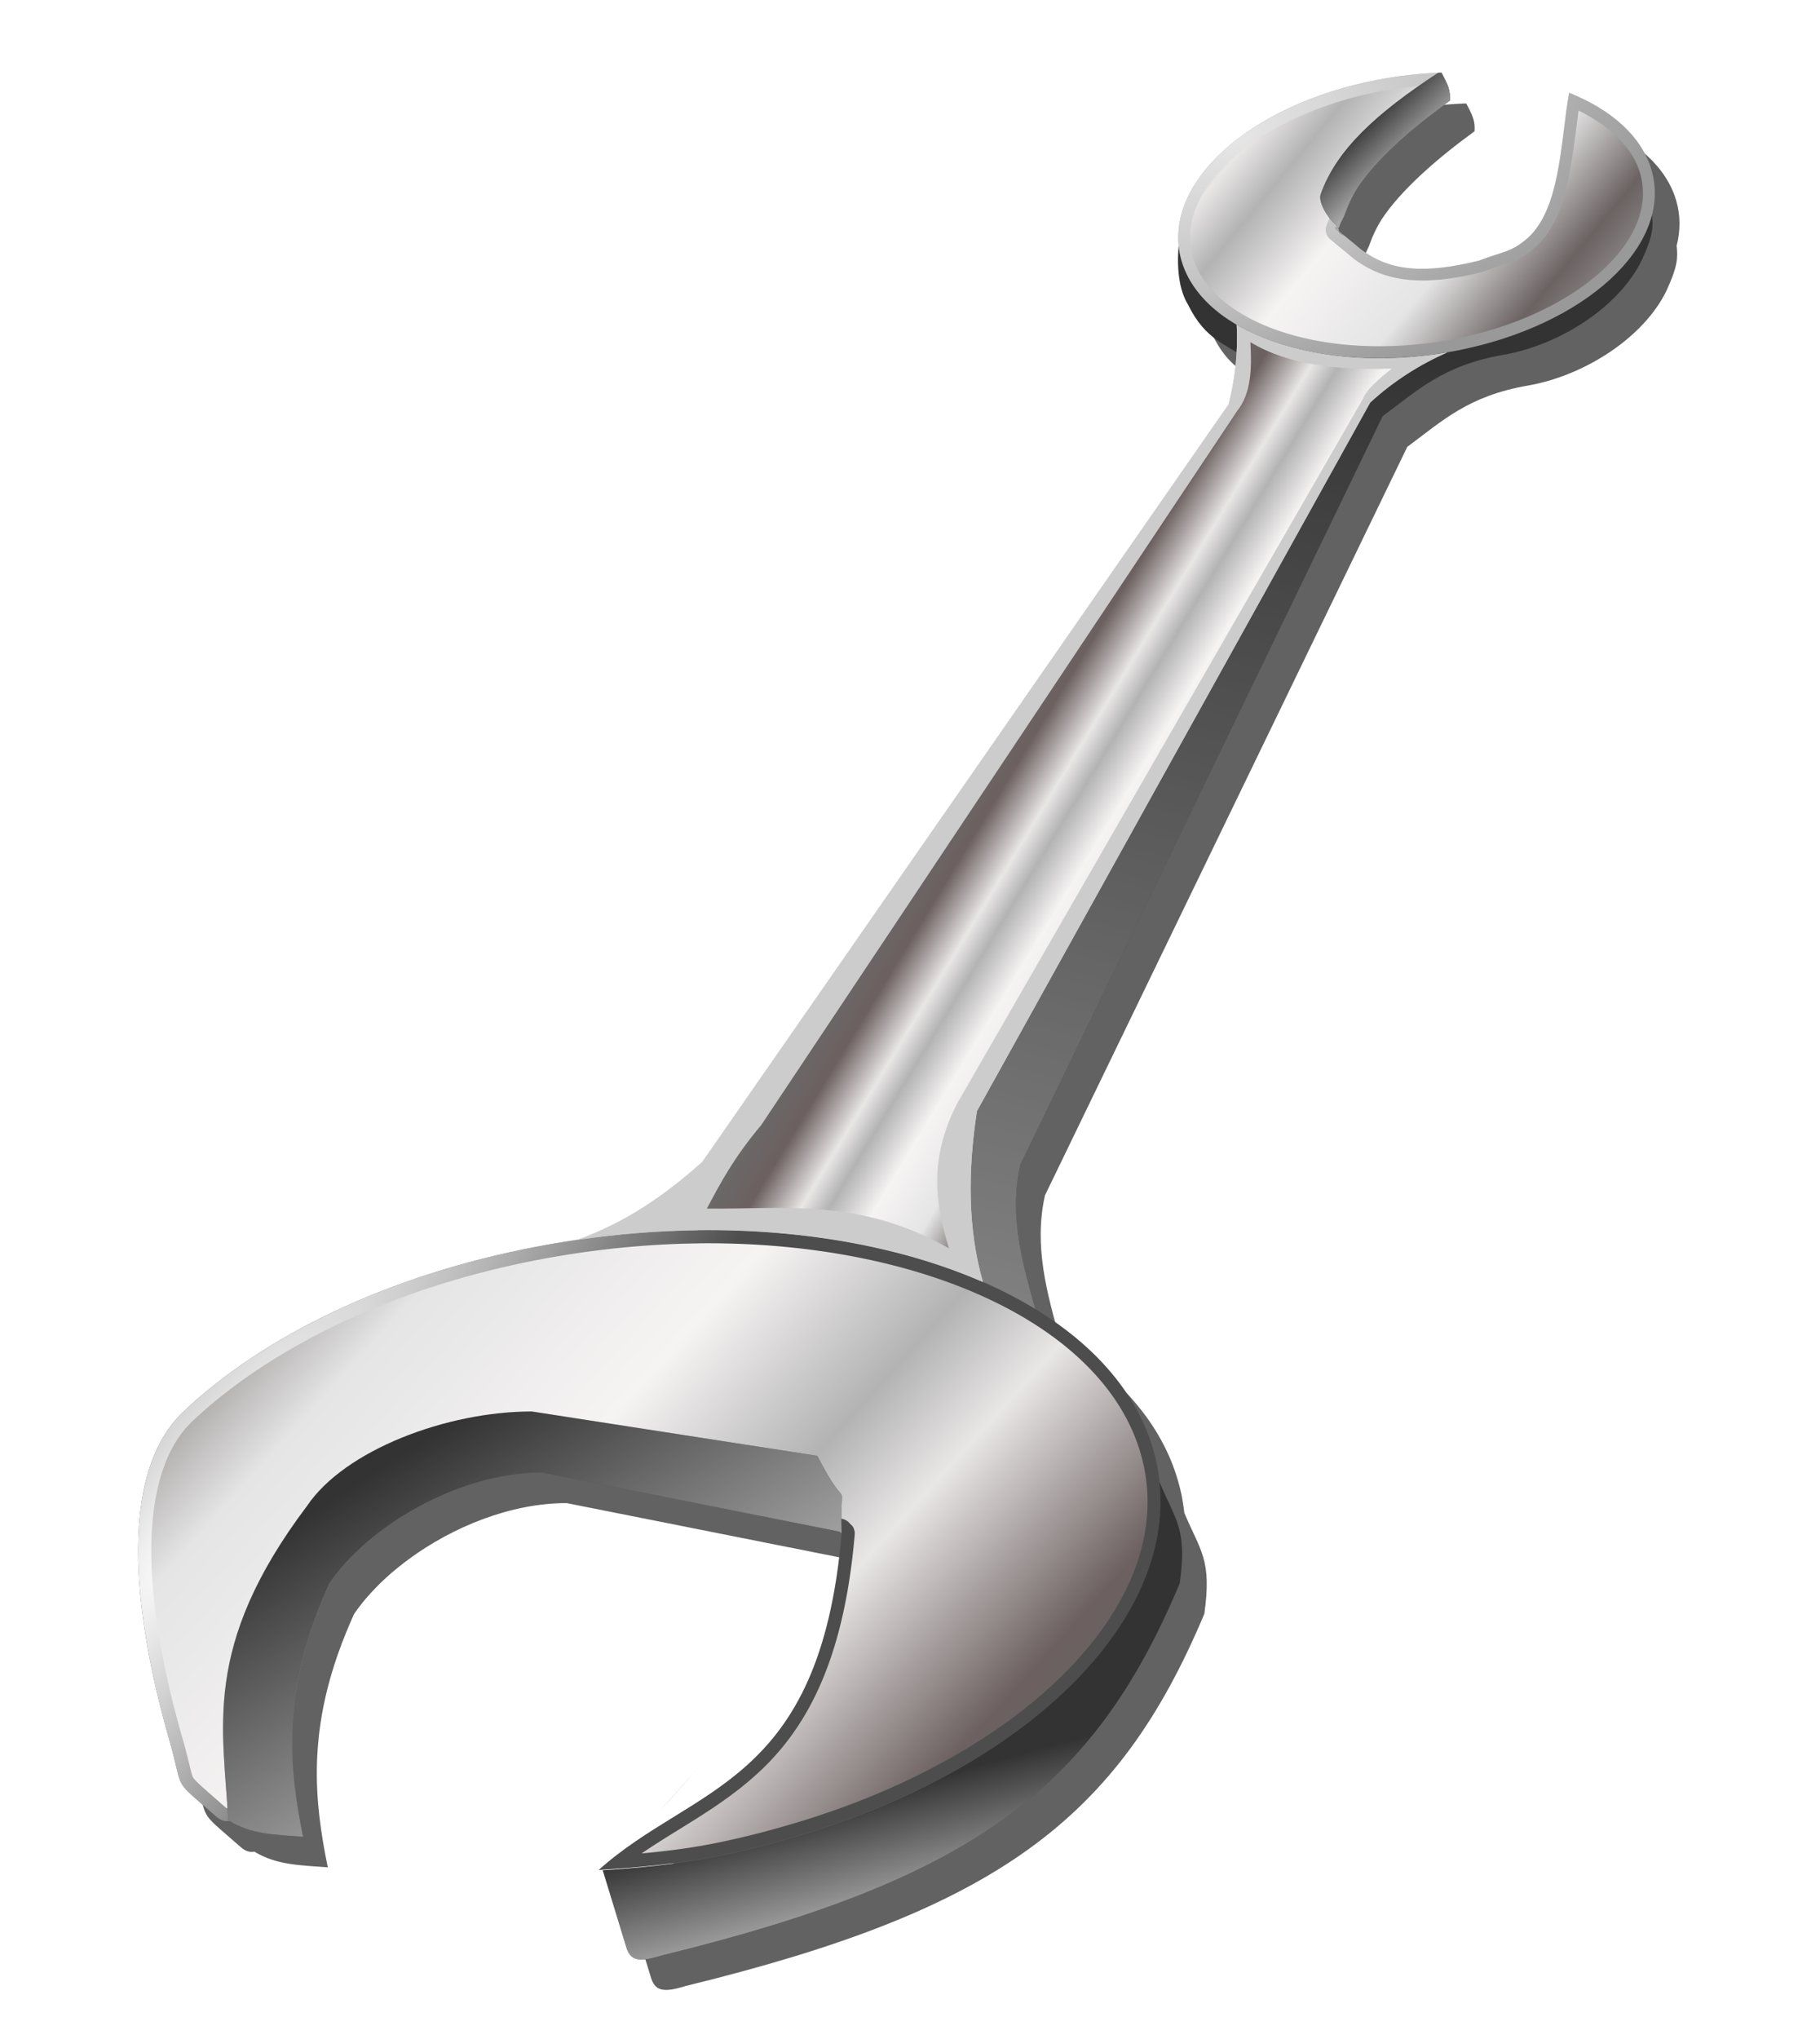 <?xml version="1.0" encoding="UTF-8" standalone="no"?>
<!-- Created with Inkscape (http://www.inkscape.org/) -->

<svg
   xmlns:dc="http://purl.org/dc/elements/1.1/"
   xmlns:cc="http://creativecommons.org/ns#"
   xmlns:rdf="http://www.w3.org/1999/02/22-rdf-syntax-ns#"
   xmlns:svg="http://www.w3.org/2000/svg"
   xmlns="http://www.w3.org/2000/svg"
   xmlns:xlink="http://www.w3.org/1999/xlink"
   xmlns:sodipodi="http://sodipodi.sourceforge.net/DTD/sodipodi-0.dtd"
   xmlns:inkscape="http://www.inkscape.org/namespaces/inkscape"
   id="svg2"
   sodipodi:docname="wrench.svg"
   viewBox="0 0 803.609 900"
   version="1.1"
   inkscape:version="0.91 r13725"
   width="803.609"
   height="900">
  <defs
     id="defs4">
    <linearGradient
       id="linearGradient3938">
      <stop
         id="stop3940"
         style="stop-color:#6b6b6b"
         offset="0" />
      <stop
         id="stop3958"
         style="stop-color:#6c6060"
         offset=".154" />
      <stop
         id="stop3956"
         style="stop-color:#e9e6e6"
         offset=".301" />
      <stop
         id="stop3954"
         style="stop-color:#b3b3b3"
         offset=".38" />
      <stop
         id="stop3952"
         style="stop-color:#f6f3f3"
         offset=".511" />
      <stop
         id="stop3950"
         style="stop-color:#e5e5e5"
         offset=".679" />
      <stop
         id="stop3948"
         style="stop-color:#6b6262"
         offset=".832" />
      <stop
         id="stop3942"
         style="stop-color:#b3b3b3"
         offset="1" />
    </linearGradient>
    <filter
       id="filter4024"
       inkscape:collect="always">
      <feGaussianBlur
         id="feGaussianBlur4026"
         stdDeviation="1.076"
         inkscape:collect="always" />
    </filter>
    <filter
       id="filter4108"
       inkscape:collect="always">
      <feGaussianBlur
         id="feGaussianBlur4110"
         stdDeviation="2.279"
         inkscape:collect="always" />
    </filter>
    <filter
       id="filter4120"
       inkscape:collect="always">
      <feGaussianBlur
         id="feGaussianBlur4122"
         stdDeviation="2.809"
         inkscape:collect="always" />
    </filter>
    <filter
       id="filter4163"
       inkscape:collect="always">
      <feGaussianBlur
         id="feGaussianBlur4165"
         stdDeviation="6.008"
         inkscape:collect="always" />
    </filter>
    <linearGradient
       id="linearGradient4198"
       y2="1636.7"
       gradientUnits="userSpaceOnUse"
       x2="851.61"
       y1="2010.7"
       x1="751.23"
       inkscape:collect="always">
      <stop
         id="stop4098"
         style="stop-color:#999999"
         offset="0" />
      <stop
         id="stop4100"
         style="stop-color:#999999;stop-opacity:0"
         offset="1" />
    </linearGradient>
    <radialGradient
       id="radialGradient4200"
       gradientUnits="userSpaceOnUse"
       cy="1961.2"
       cx="516.94"
       gradientTransform="matrix(1.419,-2.059,0.515,0.355,-1206.9,2345.8)"
       r="144.43"
       inkscape:collect="always">
      <stop
         id="stop4042"
         style="stop-color:#ffffff"
         offset="0" />
      <stop
         id="stop4044"
         style="stop-color:#ffffff;stop-opacity:0"
         offset="1" />
    </radialGradient>
    <linearGradient
       id="linearGradient4202"
       y2="1815.1"
       xlink:href="#linearGradient3938"
       gradientUnits="userSpaceOnUse"
       x2="523.59"
       y1="2070.8"
       x1="806.35"
       inkscape:collect="always" />
    <radialGradient
       id="radialGradient4204"
       gradientUnits="userSpaceOnUse"
       cy="1575"
       cx="832.41"
       gradientTransform="matrix(1.98,-0.909,0.487,1.059,-1584.2,675.64)"
       r="67.318"
       inkscape:collect="always">
      <stop
         id="stop3992"
         style="stop-color:#e6e6e6"
         offset="0" />
      <stop
         id="stop3994"
         style="stop-color:#e6e6e6;stop-opacity:0"
         offset="1" />
    </radialGradient>
    <linearGradient
       id="linearGradient4206"
       y2="1776.5"
       xlink:href="#linearGradient3938"
       gradientUnits="userSpaceOnUse"
       x2="846.86"
       y1="1731.7"
       x1="772.9"
       inkscape:collect="always" />
    <linearGradient
       id="linearGradient4208"
       y2="1654.5"
       xlink:href="#linearGradient3938"
       gradientUnits="userSpaceOnUse"
       x2="935.4"
       y1="1544.5"
       x1="802.87"
       inkscape:collect="always" />
    <linearGradient
       id="linearGradient4210"
       y2="1959.4"
       gradientUnits="userSpaceOnUse"
       x2="593.8"
       y1="2060.9"
       x1="658.78"
       inkscape:collect="always">
      <stop
         id="stop4062"
         style="stop-color:#cccccc"
         offset="0" />
      <stop
         id="stop4064"
         style="stop-color:#cccccc;stop-opacity:0"
         offset="1" />
    </linearGradient>
    <linearGradient
       id="linearGradient4212"
       y2="2052.8"
       gradientUnits="userSpaceOnUse"
       x2="732.93"
       y1="2094.6"
       x1="744.13"
       inkscape:collect="always">
      <stop
         id="stop4088"
         style="stop-color:#cccccc"
         offset="0" />
      <stop
         id="stop4090"
         style="stop-color:#cccccc;stop-opacity:0"
         offset="1" />
    </linearGradient>
    <linearGradient
       id="linearGradient4214"
       y2="1584.9"
       gradientUnits="userSpaceOnUse"
       x2="863.72"
       y1="1597.4"
       x1="875.93"
       inkscape:collect="always">
      <stop
         id="stop4171"
         style="stop-color:#b3b3b3"
         offset="0" />
      <stop
         id="stop4173"
         style="stop-color:#b3b3b3;stop-opacity:0"
         offset="1" />
    </linearGradient>
  </defs>
  <sodipodi:namedview
     id="base"
     bordercolor="#666666"
     inkscape:pageshadow="2"
     inkscape:window-y="-8"
     pagecolor="#ffffff"
     gridtolerance="10"
     inkscape:window-height="1137"
     inkscape:window-maximized="1"
     inkscape:zoom="0.40544937"
     inkscape:window-x="-8"
     showgrid="false"
     borderopacity="1.0"
     inkscape:current-layer="layer1"
     inkscape:cx="-522.71432"
     inkscape:cy="506.14532"
     showguides="true"
     inkscape:guide-bbox="true"
     inkscape:window-width="1920"
     inkscape:pageopacity="0.0"
     inkscape:document-units="px"
     fit-margin-top="0"
     fit-margin-left="0"
     fit-margin-right="0"
     fit-margin-bottom="0">
    <inkscape:grid
       id="grid3056"
       enabled="true"
       visible="true"
       snapvisiblegridlinesonly="true"
       type="xygrid"
       empspacing="5"
       originx="20.501"
       originy="-29.027" />
  </sodipodi:namedview>
  <g
     id="layer1"
     inkscape:label="Layer 1"
     inkscape:groupmode="layer"
     transform="translate(20.501,-123.373)">
    <g
       id="g4177"
       transform="matrix(1.563,0,0,1.563,-773.947,-2295.34)">
      <path
         id="path4124"
         d="m 896.23,1576.7 c -0.299,0.01 -0.606,0.019 -0.906,0.031 -5.582,0.223 -11.3,0.859 -17.094,1.969 -34.261,6.564 -58.156,26.928 -56.219,46.812 0.002,0.021 -0.002,0.042 0,0.062 -0.42,5.147 -0.294,11.854 2.625,16.625 4.185,8.518 8.95,10.488 13.719,13.438 -0.281,5.268 -1.083,10.116 -2.219,14.719 l -148.73,213.9 c -10.183,9.102 -21.428,17.056 -35.375,22.031 -3.861,0.567 -7.754,1.228 -11.625,1.969 -41.979,8.044 -76.947,25.21 -99.5,46.469 -21.811,20.563 -10.71,69.569 -4,92.969 4.283,14.935 0.351,10.211 13.156,21.438 1.468,1.286 2.666,1.484 3.844,1.281 6.418,3.859 12.921,3.803 20.75,4.438 -0.241,-1.204 -0.491,-2.401 -0.719,-3.625 -1.71,-9.171 -2.944,-18.961 -2.125,-30.031 7.6e-4,-0.01 -7.6e-4,-0.021 0,-0.031 0.164,-2.207 0.409,-4.465 0.75,-6.781 10e-4,-0.01 -10e-4,-0.021 0,-0.031 1.028,-6.972 2.913,-14.463 6,-22.625 0.003,-0.01 -0.003,-0.022 0,-0.031 0.34,-0.899 0.724,-1.803 1.094,-2.719 0.004,-0.01 -0.004,-0.022 0,-0.031 0.748,-1.85 1.532,-3.705 2.406,-5.625 0.993,-1.47 2.132,-2.945 3.375,-4.406 0.413,-0.486 0.843,-0.955 1.281,-1.437 0.005,-0.01 -0.005,-0.026 0,-0.031 0.44,-0.484 0.91,-0.957 1.375,-1.438 0.458,-0.473 0.894,-0.939 1.375,-1.406 0.488,-0.475 0.989,-0.937 1.5,-1.406 0.011,-0.01 0.021,-0.022 0.031,-0.031 0.501,-0.459 1.01,-0.922 1.531,-1.375 0.011,-0.01 0.02,-0.022 0.031,-0.031 0.511,-0.443 1.063,-0.876 1.594,-1.312 0.022,-0.018 0.04,-0.044 0.062,-0.062 0.531,-0.436 1.075,-0.854 1.625,-1.281 0.023,-0.018 0.039,-0.045 0.062,-0.063 0.54,-0.419 1.1,-0.84 1.656,-1.25 12.358,-9.068 28.706,-15.815 44.562,-15.812 l 84.094,16.719 c 0.083,0.158 0.179,0.197 0.281,0.25 0.051,0.026 0.108,0.056 0.156,0.094 0.048,0.038 0.086,0.083 0.125,0.156 -6.102,71.552 -41.906,70.974 -68.625,95.062 2.636,-0.171 5.256,-0.351 7.906,-0.562 7.951,-0.636 15.967,-1.53 24.094,-3.094 -10.442,2.005 -20.707,2.982 -30.875,3.656 l 6.531,21.281 c 1.152,4.257 3.491,4.816 9.938,2.813 87.803,-21.458 122.06,-46.828 146.53,-105.12 2.143,-15.376 -1.077,-17.591 -5.656,-28.5 -0.106,-1.014 -0.271,-2.018 -0.438,-3.031 -0.11,-0.668 -0.207,-1.333 -0.344,-2 -0.273,-1.334 -0.619,-2.671 -1,-4 -4.589,-16.003 -16.471,-29.534 -33.344,-39.844 -3.663,-13.217 -7.444,-26.421 -4.25,-40.781 l 102.36,-211.4 c 10.003,-7.403 17.23,-14.391 34.094,-17.312 15.699,-2.719 32.593,-13.343 39.125,-26.781 3.098,-6.756 3.26,-9.123 2.875,-12.719 1.073,-4.182 1.106,-8.44 -0.094,-12.625 -2.741,-9.558 -11.338,-17.124 -23.312,-21.906 -2.45,13.866 -2.357,33.463 -12.312,41.563 -4.241,3.45 -6.093,3.211 -13.188,5.875 -3.707,0.909 -7.127,1.561 -10.312,1.937 -1.593,0.188 -3.145,0.305 -4.625,0.344 -7.399,0.194 -13.437,-1.549 -18.875,-5.906 -0.279,-0.327 -4.502,-3.666 -5.656,-4.688 -0.003,-0.164 -0.044,-0.45 -0.25,-0.844 0.009,-0.023 0.022,-0.04 0.031,-0.062 0.112,0.019 0.207,0.035 0.156,-0.031 0.405,-1.137 0.454,-1.237 0.594,-1.594 0.207,-0.391 0.384,-0.767 0.594,-1.219 0.174,-0.375 0.377,-0.812 0.562,-1.344 0.818,-2.348 1.913,-4.59 3.25,-6.781 5.568,-8.508 15.938,-17.466 26.344,-25.031 0.021,-0.374 0.036,-0.7 0.031,-1.031 -0.004,-0.321 -0.032,-0.612 -0.062,-0.906 -0.092,-0.878 -0.314,-1.68 -0.688,-2.594 -0.003,-0.01 0.003,-0.023 0,-0.031 -0.124,-0.3 -0.279,-0.605 -0.438,-0.938 -0.003,-0.01 0.003,-0.024 0,-0.031 -0.329,-0.686 -0.725,-1.43 -1.219,-2.344 z m 15.438,0.625 c 1.236,0.144 2.452,0.312 3.656,0.5 -1.201,-0.188 -2.424,-0.356 -3.656,-0.5 z m 3.875,0.531 c 1.139,0.181 2.267,0.405 3.375,0.625 -1.113,-0.221 -2.231,-0.444 -3.375,-0.625 z m 9.969,27.813 c -0.334,0.731 -0.672,1.443 -1.031,2.156 0.357,-0.71 0.699,-1.429 1.031,-2.156 z m -1.406,2.906 c -0.419,0.806 -0.858,1.594 -1.312,2.375 0.449,-0.773 0.898,-1.578 1.312,-2.375 z m -1.438,2.562 c -0.417,0.71 -0.865,1.405 -1.312,2.094 0.449,-0.691 0.895,-1.381 1.312,-2.094 z m -3.594,5.344 c -0.287,0.375 -0.577,0.758 -0.875,1.125 0.298,-0.367 0.588,-0.75 0.875,-1.125 z m -200.62,288.97 c 0.217,0.028 0.44,0.034 0.656,0.062 0.347,0.046 0.685,0.109 1.031,0.156 -0.56,-0.076 -1.124,-0.146 -1.688,-0.219 z m 3.188,0.438 c 0.896,0.129 1.799,0.235 2.688,0.375 0.59,0.093 1.163,0.215 1.75,0.312 -1.462,-0.242 -2.954,-0.474 -4.438,-0.688 z m 5.562,0.875 c 1.119,0.193 2.238,0.384 3.344,0.594 -1.108,-0.209 -2.222,-0.401 -3.344,-0.594 z m -43.219,151.22 c -2.83,3.366 -5.782,6.564 -8.656,9.625 2.959,-3.116 5.847,-6.269 8.656,-9.625 z m 55.75,7.594 c -1.929,0.827 -3.891,1.623 -5.875,2.406 -0.418,0.165 -0.829,0.337 -1.25,0.5 -0.845,0.328 -1.708,0.649 -2.562,0.969 1.281,-0.479 2.553,-0.972 3.812,-1.469 1.979,-0.78 3.951,-1.583 5.875,-2.406 z m -18.5,7 c -1.94,0.638 -3.892,1.248 -5.875,1.844 -2.035,0.613 -4.072,1.211 -6.125,1.781 -2.053,0.571 -4.132,1.1 -6.219,1.625 4.173,-1.05 8.273,-2.212 12.344,-3.438 1.983,-0.596 3.934,-1.175 5.875,-1.812 z"
         style="opacity:0.783;fill:#000000;filter:url(#filter4163)"
         inkscape:connector-curvature="0" />
      <path
         id="path4094"
         sodipodi:nodetypes="ccscccccccc"
         style="fill:#333333"
         inkscape:connector-curvature="0"
         d="m 948.47,1606 c 0.604,5.079 1.073,6.9 -2.615,14.942 -6.532,13.438 -23.446,24.032 -39.145,26.751 -16.864,2.921 -24.069,9.927 -34.073,17.329 l -102.36,211.44 c -3.941,17.716 2.764,33.658 6.724,50.057 l -45.574,-35.862 123.27,-238.33 22.414,-18.678 58.275,-26.149 z" />
      <path
         id="path3916"
         d="m 948.47,1606 c 0.604,5.079 1.073,6.9 -2.615,14.942 -6.532,13.438 -23.446,24.032 -39.145,26.751 -16.864,2.921 -24.069,9.927 -34.073,17.329 l -102.36,211.44 c -3.941,17.716 2.764,33.658 6.724,50.057 l -45.574,-35.862 123.27,-238.33 22.414,-18.678 58.275,-26.149 z"
         sodipodi:nodetypes="ccscccccccc"
         style="fill:url(#linearGradient4198)"
         inkscape:connector-curvature="0" />
      <path
         id="path3918"
         d="m 815.16,1615.3 c -0.576,5.283 -0.722,12.943 2.509,18.226 5.046,10.27 10.908,11.03 16.641,15.453 l 0.925,-17.038 z"
         sodipodi:nodetypes="ccccc"
         style="fill:#333333"
         inkscape:connector-curvature="0" />
      <path
         id="path3914"
         style="fill:#cccccc"
         inkscape:connector-curvature="0"
         d="m 904.69,1568.6 c 1.232,0.143 2.455,0.312 3.656,0.5 -1.204,-0.188 -2.42,-0.356 -3.656,-0.5 z m 3.875,0.531 c 1.144,0.181 2.262,0.404 3.375,0.625 -1.108,-0.22 -2.236,-0.444 -3.375,-0.625 z m -77.156,70 c 0.432,8.418 -0.576,15.719 -2.25,22.5 l -148.71,214 c -10.183,9.102 -21.428,17.056 -35.375,22.031 11.585,-1.699 23.049,-2.593 34.125,-2.719 l 0,-0.031 c 30.314,-0.355 58.296,4.921 80.531,14.656 -4.276,-14.975 -4.32,-31.235 -1.688,-48.312 l 111.09,-200.1 c 6.667,-6.129 14.117,-10.798 21.75,-14.125 -23.088,3.947 -45.124,0.605 -59.469,-7.813 z" />
      <path
         id="path3998"
         sodipodi:nodetypes="cccsccccccccccscc"
         style="fill:#4d4d4d"
         inkscape:connector-curvature="0"
         d="m 679.2,1894.9 c -14.768,0.167 -30.271,1.735 -45.754,4.699 -41.979,8.044 -76.963,25.226 -99.516,46.484 -21.811,20.563 -10.714,69.567 -4.003,92.966 4.283,14.935 0.349,10.186 13.154,21.413 4.494,3.937 6.609,-2.187 12.582,0.515 3.99,1.808 7.656,3.716 12.011,5.224 -3.857,-19.27 -6.553,-40.839 7.435,-71.552 10.593,-15.683 36.177,-31.601 60.339,-31.598 l 83.788,16.974 c 0.165,0.315 0.414,0.223 0.571,0.516 -6.102,71.552 -41.913,70.967 -68.632,95.055 10.543,-0.684 21.193,-1.571 32.028,-3.655 8.802,-1.688 17.023,-3.816 25.165,-6.267 68.255,-20.513 111.71,-66.115 99.516,-108.64 -11.09,-38.671 -64.691,-62.902 -128.68,-62.152 z" />
      <path
         id="path4038"
         d="m 679.2,1894.9 c -14.768,0.167 -30.271,1.735 -45.754,4.699 -41.979,8.044 -76.963,25.226 -99.516,46.484 -21.811,20.563 -10.714,69.567 -4.003,92.966 4.283,14.935 0.349,10.186 13.154,21.413 4.494,3.937 6.609,-2.187 12.582,0.515 3.99,1.808 7.656,3.716 12.011,5.224 -3.857,-19.27 -6.553,-40.839 7.435,-71.552 10.593,-15.683 36.177,-31.601 60.339,-31.598 l 83.788,16.974 c 0.165,0.315 0.414,0.223 0.571,0.516 -6.102,71.552 -41.913,70.967 -68.632,95.055 10.543,-0.684 21.193,-1.571 32.028,-3.655 8.802,-1.688 17.023,-3.816 25.165,-6.267 68.255,-20.513 111.71,-66.115 99.516,-108.64 -11.09,-38.671 -64.691,-62.902 -128.68,-62.152 z"
         sodipodi:nodetypes="cccsccccccccccscc"
         style="fill:url(#radialGradient4200)"
         inkscape:connector-curvature="0" />
      <path
         id="path4034"
         style="fill:url(#linearGradient4202)"
         sodipodi:type="inkscape:offset"
         d="m 679.602,1898.611 a 3.703,3.703 0 0 1 -0.373,0.027 c -14.537,0.164 -29.825,1.7 -45.096,4.623 -41.395,7.933 -75.77,24.895 -97.656,45.525 -9.609,9.059 -12.4,25.288 -11.537,42.543 0.863,17.255 5.241,35.15 8.557,46.711 2.196,7.657 2.49,10.3 3.064,11.342 0.575,1.042 2.52,2.675 8.975,8.334 0.651,0.569 0.628,0.441 0.658,0.441 0.031,7e-4 0.426,-0.065 1.297,-0.4 1.741,-0.67 5.597,-1.983 9.691,-0.131 a 3.703,3.703 0 0 1 0.002,0 c 2.022,0.916 3.895,1.658 5.779,2.514 -3.065,-18.028 -3.98,-39.012 8.762,-66.988 a 3.703,3.703 0 0 1 0.301,-0.537 c 11.489,-17.011 37.621,-33.259 63.412,-33.256 a 3.703,3.703 0 0 1 0.736,0.074 l 83.812,17 a 3.703,3.703 0 0 1 2.215,1.4 c 0.321,0.291 0.668,0.594 0.875,0.981 a 3.703,3.703 0 0 1 0.426,2.062 c -3.103,36.388 -14.096,55.375 -27.787,67.762 -10.397,9.407 -21.891,15.077 -32.406,22.279 6.371,-0.598 12.752,-1.347 19.18,-2.584 a 3.703,3.703 0 0 1 0.002,-0 c 8.653,-1.659 16.766,-3.766 24.818,-6.189 33.611,-10.101 60.992,-26.391 78.27,-45.031 17.277,-18.64 24.417,-39.224 18.738,-59.027 -5.166,-18.013 -20.389,-33.044 -42.531,-43.537 -22.054,-10.452 -50.812,-16.255 -82.184,-15.936 z"
         inkscape:original="M 679.1875 1894.9062 L 679.1875 1894.9375 C 664.41977 1895.1045 648.92081 1896.6609 633.4375 1899.625 C 591.45872 1907.6694 556.49045 1924.8355 533.9375 1946.0938 C 512.12686 1966.6566 523.2271 2015.6631 529.9375 2039.0625 C 534.22032 2053.9978 530.28839 2049.2732 543.09375 2060.5 C 547.58776 2064.4373 549.68294 2058.298 555.65625 2061 C 559.6466 2062.8083 563.33285 2064.7109 567.6875 2066.2188 C 563.83096 2046.9488 561.10551 2025.4007 575.09375 1994.6875 C 585.68636 1979.0041 611.2755 1963.0594 635.4375 1963.0625 L 719.25 1980.0625 C 719.41507 1980.3775 719.6556 1980.2696 719.8125 1980.5625 C 713.71073 2052.1147 677.9061 2051.5363 651.1875 2075.625 C 661.73015 2074.9406 672.35229 2074.0532 683.1875 2071.9688 C 691.98978 2070.2812 700.23296 2068.1385 708.375 2065.6875 C 776.63018 2045.1741 820.06893 1999.5829 807.875 1957.0625 C 796.78481 1918.3915 743.18111 1894.1558 679.1875 1894.9062 z "
         inkscape:radius="-3.7022254" />
      <path
         id="path3878"
         d="m 632.3,1946.1 c -24.162,0 -52.892,10.956 -63.484,26.636 -30.051,39.84 -23.547,63.235 -22.305,88.789 6.558,4.127 13.158,4.052 21.161,4.7 -3.857,-19.271 -6.553,-40.841 7.435,-71.552 10.593,-15.686 35.891,-31.342 60.053,-31.338 l 84.074,16.713 c 0.165,0.315 0.414,0.22 0.571,0.516 -0.533,-18.689 2.571,-3.48 -6.863,-21.936 z m 47.47,99.756 c -3.631,4.624 -7.607,8.975 -11.439,13.057 3.946,-4.154 7.765,-8.384 11.439,-13.057 z"
         sodipodi:nodetypes="ccccccccccccc"
         style="fill:#333333"
         inkscape:connector-curvature="0" />
      <path
         id="path3884"
         d="m 809.6,1966 c 4.206,39.806 -37.774,80.684 -101.23,99.757 -8.142,2.452 -16.363,4.578 -25.165,6.267 -10.453,2.009 -20.706,2.981 -30.884,3.655 l 6.524,21.279 c 1.152,4.257 3.501,4.82 9.947,2.817 87.803,-21.458 122.06,-46.834 146.53,-105.13 2.152,-15.442 -1.109,-17.614 -5.719,-28.645 z"
         sodipodi:nodetypes="cccccccc"
         style="fill:#333333"
         inkscape:connector-curvature="0" />
      <path
         id="path3986"
         style="fill:#999999"
         inkscape:connector-curvature="0"
         d="m 889.25,1568 c -5.866,0.187 -11.896,0.845 -18.002,2.014 -36.678,7.027 -61.5,29.86 -55.438,51 6.063,21.14 40.697,32.59 77.375,25.562 36.678,-7.027 61.5,-29.86 55.438,-51 -2.741,-9.558 -11.338,-17.124 -23.312,-21.906 -2.45,13.866 -2.366,33.475 -12.321,41.575 -4.241,3.45 -6.091,3.187 -13.186,5.851 -14.829,3.637 -25.116,3.358 -33.817,-3.613 -0.313,-0.366 -5.786,-4.685 -6.091,-5.079 0.757,-2.127 1.38,-2.58 2.121,-4.707 4.069,-11.677 14.835,-21.048 29.617,-31.795 0.16,-2.899 -0.409,-4.247 -2.385,-7.902 z" />
      <path
         id="path3988"
         style="fill:url(#radialGradient4204);filter:url(#filter4024)"
         inkscape:connector-curvature="0"
         d="m 889.25,1568 c -5.866,0.187 -11.896,0.845 -18.002,2.014 -36.678,7.027 -61.5,29.86 -55.438,51 6.063,21.14 40.697,32.59 77.375,25.562 36.678,-7.027 61.5,-29.86 55.438,-51 -2.741,-9.558 -11.338,-17.124 -23.312,-21.906 -2.45,13.866 -2.366,33.475 -12.321,41.575 -4.241,3.45 -6.091,3.187 -13.186,5.851 -14.829,3.637 -25.116,3.358 -33.817,-3.613 -0.313,-0.366 -5.786,-4.685 -6.091,-5.079 0.757,-2.127 1.38,-2.58 2.121,-4.707 4.069,-11.677 14.835,-21.048 29.617,-31.795 0.16,-2.899 -0.409,-4.247 -2.385,-7.902 z" />
      <path
         id="path4000"
         style="fill:#cccccc;filter:url(#filter4108)"
         inkscape:connector-curvature="0"
         d="m 904.69,1568.6 c 1.232,0.143 2.455,0.312 3.656,0.5 -1.204,-0.188 -2.42,-0.356 -3.656,-0.5 z m 3.875,0.531 c 1.144,0.181 2.262,0.404 3.375,0.625 -1.108,-0.22 -2.236,-0.444 -3.375,-0.625 z m -77.156,70 c 0.432,8.418 -0.576,15.719 -2.25,22.5 l -148.71,214 c -10.183,9.102 -21.428,17.056 -35.375,22.031 11.585,-1.699 23.049,-2.593 34.125,-2.719 l 0,-0.031 c 30.314,-0.355 58.296,4.921 80.531,14.656 -4.276,-14.975 -4.32,-31.235 -1.688,-48.312 l 111.09,-200.1 c 6.667,-6.129 14.117,-10.798 21.75,-14.125 -23.088,3.947 -45.124,0.605 -59.469,-7.813 z" />
      <path
         id="path4002"
         d="m 681.75,1888.8 c 21.861,0.262 42.731,-3.19 68.362,11.207 -3.652,-12.106 -5.895,-24.682 2.241,-40.718 l 114.68,-199.11 c 0.957,-2.567 4.3,-5.531 8.218,-8.592 -15.218,0.456 -29.214,-0.988 -39.971,-7.471 0.44,7.412 0.252,14.474 -3.736,19.425 l -134.48,201.72 c -7.698,9.141 -11.507,16.338 -15.316,23.534 z"
         sodipodi:nodetypes="ccccccccc"
         style="fill:url(#linearGradient4206);filter:url(#filter4120)"
         inkscape:connector-curvature="0" />
      <path
         id="path4018"
         style="fill:url(#linearGradient4208)"
         sodipodi:type="inkscape:offset"
         d="m 887.264,1571.502 c -5.038,0.255 -10.173,0.797 -15.383,1.795 -17.817,3.413 -32.667,10.698 -42.105,19.381 -9.439,8.683 -13.345,18.301 -10.736,27.396 2.609,9.097 11.687,16.674 25.033,21.084 13.347,4.41 30.668,5.521 48.484,2.107 17.817,-3.413 32.667,-10.698 42.105,-19.381 9.439,-8.683 13.345,-18.301 10.736,-27.396 -2.06,-7.185 -8.321,-13.296 -17.398,-17.777 -0.801,5.804 -1.473,12.214 -2.738,18.547 -1.587,7.944 -4.135,15.675 -10.145,20.564 -2.335,1.9 -4.356,2.982 -6.463,3.772 -2.107,0.789 -4.235,1.356 -7.662,2.643 a 3.356,3.356 0 0 1 -0.381,0.117 c -15.218,3.732 -27.037,3.484 -36.709,-4.266 a 3.356,3.356 0 0 1 -0.453,-0.438 c 0.468,0.548 0.181,0.191 0.029,0.061 -0.152,-0.13 -0.383,-0.323 -0.656,-0.549 -0.546,-0.451 -1.268,-1.038 -1.992,-1.629 -0.725,-0.591 -1.452,-1.185 -2.035,-1.67 -0.291,-0.243 -0.546,-0.456 -0.762,-0.644 -0.216,-0.189 -0.166,0 -0.781,-0.789 a 3.356,3.356 0 0 1 -0.508,-3.18 c 0.453,-1.271 0.932,-2.171 1.273,-2.807 0.341,-0.635 0.546,-1.006 0.844,-1.859 4.329,-12.425 15.168,-21.907 29.301,-32.287 -0.061,-0.73 -0.401,-1.825 -0.898,-2.795 z"
         inkscape:original="M 889.25 1568 C 883.38394 1568.1867 877.35518 1568.8303 871.25 1570 C 834.57185 1577.0272 809.74994 1599.8595 815.8125 1621 C 821.87506 1642.1405 856.50935 1653.5897 893.1875 1646.5625 C 929.86565 1639.5353 954.68756 1616.703 948.625 1595.5625 C 945.88389 1586.0041 937.28652 1578.4385 925.3125 1573.6562 C 922.862 1587.5227 922.95575 1607.119 913 1615.2188 C 908.75918 1618.6689 906.9075 1618.43 899.8125 1621.0938 C 884.98311 1624.7305 874.70021 1624.4399 866 1617.4688 C 865.68701 1617.1028 860.21087 1612.7683 859.90625 1612.375 C 860.66355 1610.248 861.2899 1609.8153 862.03125 1607.6875 C 866.09989 1596.0102 876.84272 1586.6224 891.625 1575.875 C 891.78512 1572.9756 891.2259 1571.6545 889.25 1568 z "
         inkscape:radius="-3.3561466" />
      <path
         id="path3897"
         d="m 889.25,1568 c -0.299,0.01 -0.606,0.019 -0.906,0.031 -17.5,11.422 -28.868,21.827 -33.234,34.394 -0.723,2.081 2.11,6.837 4.172,8.356 2.277,2.94 -0.273,1.738 2.426,3.294 -4.598,-3.532 -1.14,-1.864 -1.435,-2.246 1.313,-3.687 0.59,-1.447 1.979,-5.127 3.812,-10.094 16.567,-21.517 29.374,-30.828 0.16,-2.899 -0.399,-4.221 -2.375,-7.875 z m 15.438,0.625 c 1.236,0.144 2.452,0.312 3.656,0.5 -1.201,-0.188 -2.424,-0.356 -3.656,-0.5 z m 3.875,0.531 c 1.139,0.181 2.267,0.405 3.375,0.625 -1.113,-0.221 -2.231,-0.444 -3.375,-0.625 z m 9.969,27.813 c -0.334,0.731 -0.672,1.443 -1.031,2.156 0.357,-0.71 0.699,-1.429 1.031,-2.156 z m -1.406,2.906 c -0.419,0.806 -0.858,1.594 -1.312,2.375 0.449,-0.773 0.898,-1.578 1.312,-2.375 z m -1.438,2.562 c -0.417,0.71 -0.865,1.405 -1.312,2.094 0.449,-0.691 0.895,-1.381 1.312,-2.094 z m -3.594,5.344 c -0.287,0.375 -0.577,0.758 -0.875,1.125 0.298,-0.367 0.588,-0.75 0.875,-1.125 z"
         sodipodi:nodetypes="ccscccsccccccccccccccccccccc"
         style="fill:#333333"
         inkscape:connector-curvature="0" />
      <path
         id="path4058"
         sodipodi:nodetypes="ccccccccccccc"
         style="fill:url(#linearGradient4210)"
         inkscape:connector-curvature="0"
         d="m 632.3,1946.1 c -24.162,0 -52.892,10.956 -63.484,26.636 -30.051,39.84 -23.547,63.235 -22.305,88.789 6.558,4.127 13.158,4.052 21.161,4.7 -3.857,-19.271 -6.553,-40.841 7.435,-71.552 10.593,-15.686 35.891,-31.342 60.053,-31.338 l 84.074,16.713 c 0.165,0.315 0.414,0.22 0.571,0.516 -0.533,-18.689 2.571,-3.48 -6.863,-21.936 z m 47.47,99.756 c -3.631,4.624 -7.607,8.975 -11.439,13.057 3.946,-4.154 7.765,-8.384 11.439,-13.057 z" />
      <path
         id="path4068"
         sodipodi:nodetypes="cccccccc"
         style="fill:url(#linearGradient4212)"
         inkscape:connector-curvature="0"
         d="m 809.6,1966 c 4.206,39.806 -37.774,80.684 -101.23,99.757 -8.142,2.452 -16.363,4.578 -25.165,6.267 -10.453,2.009 -20.706,2.981 -30.884,3.655 l 6.524,21.279 c 1.152,4.257 3.501,4.82 9.947,2.817 87.803,-21.458 122.06,-46.834 146.53,-105.13 2.152,-15.442 -1.109,-17.614 -5.719,-28.645 z" />
      <path
         id="path4167"
         sodipodi:nodetypes="ccscccsccccccccccccccccccccc"
         style="fill:url(#linearGradient4214)"
         inkscape:connector-curvature="0"
         d="m 889.25,1568 c -0.299,0.01 -0.606,0.019 -0.906,0.031 -17.5,11.422 -28.868,21.827 -33.234,34.394 -0.723,2.081 2.11,6.837 4.172,8.356 2.277,2.94 -0.273,1.738 2.426,3.294 -4.598,-3.532 -1.14,-1.864 -1.435,-2.246 1.313,-3.687 0.59,-1.447 1.979,-5.127 3.812,-10.094 16.567,-21.517 29.374,-30.828 0.16,-2.899 -0.399,-4.221 -2.375,-7.875 z m 15.438,0.625 c 1.236,0.144 2.452,0.312 3.656,0.5 -1.201,-0.188 -2.424,-0.356 -3.656,-0.5 z m 3.875,0.531 c 1.139,0.181 2.267,0.405 3.375,0.625 -1.113,-0.221 -2.231,-0.444 -3.375,-0.625 z m 9.969,27.813 c -0.334,0.731 -0.672,1.443 -1.031,2.156 0.357,-0.71 0.699,-1.429 1.031,-2.156 z m -1.406,2.906 c -0.419,0.806 -0.858,1.594 -1.312,2.375 0.449,-0.773 0.898,-1.578 1.312,-2.375 z m -1.438,2.562 c -0.417,0.71 -0.865,1.405 -1.312,2.094 0.449,-0.691 0.895,-1.381 1.312,-2.094 z m -3.594,5.344 c -0.287,0.375 -0.577,0.758 -0.875,1.125 0.298,-0.367 0.588,-0.75 0.875,-1.125 z" />
    </g>
  </g>
</svg>
